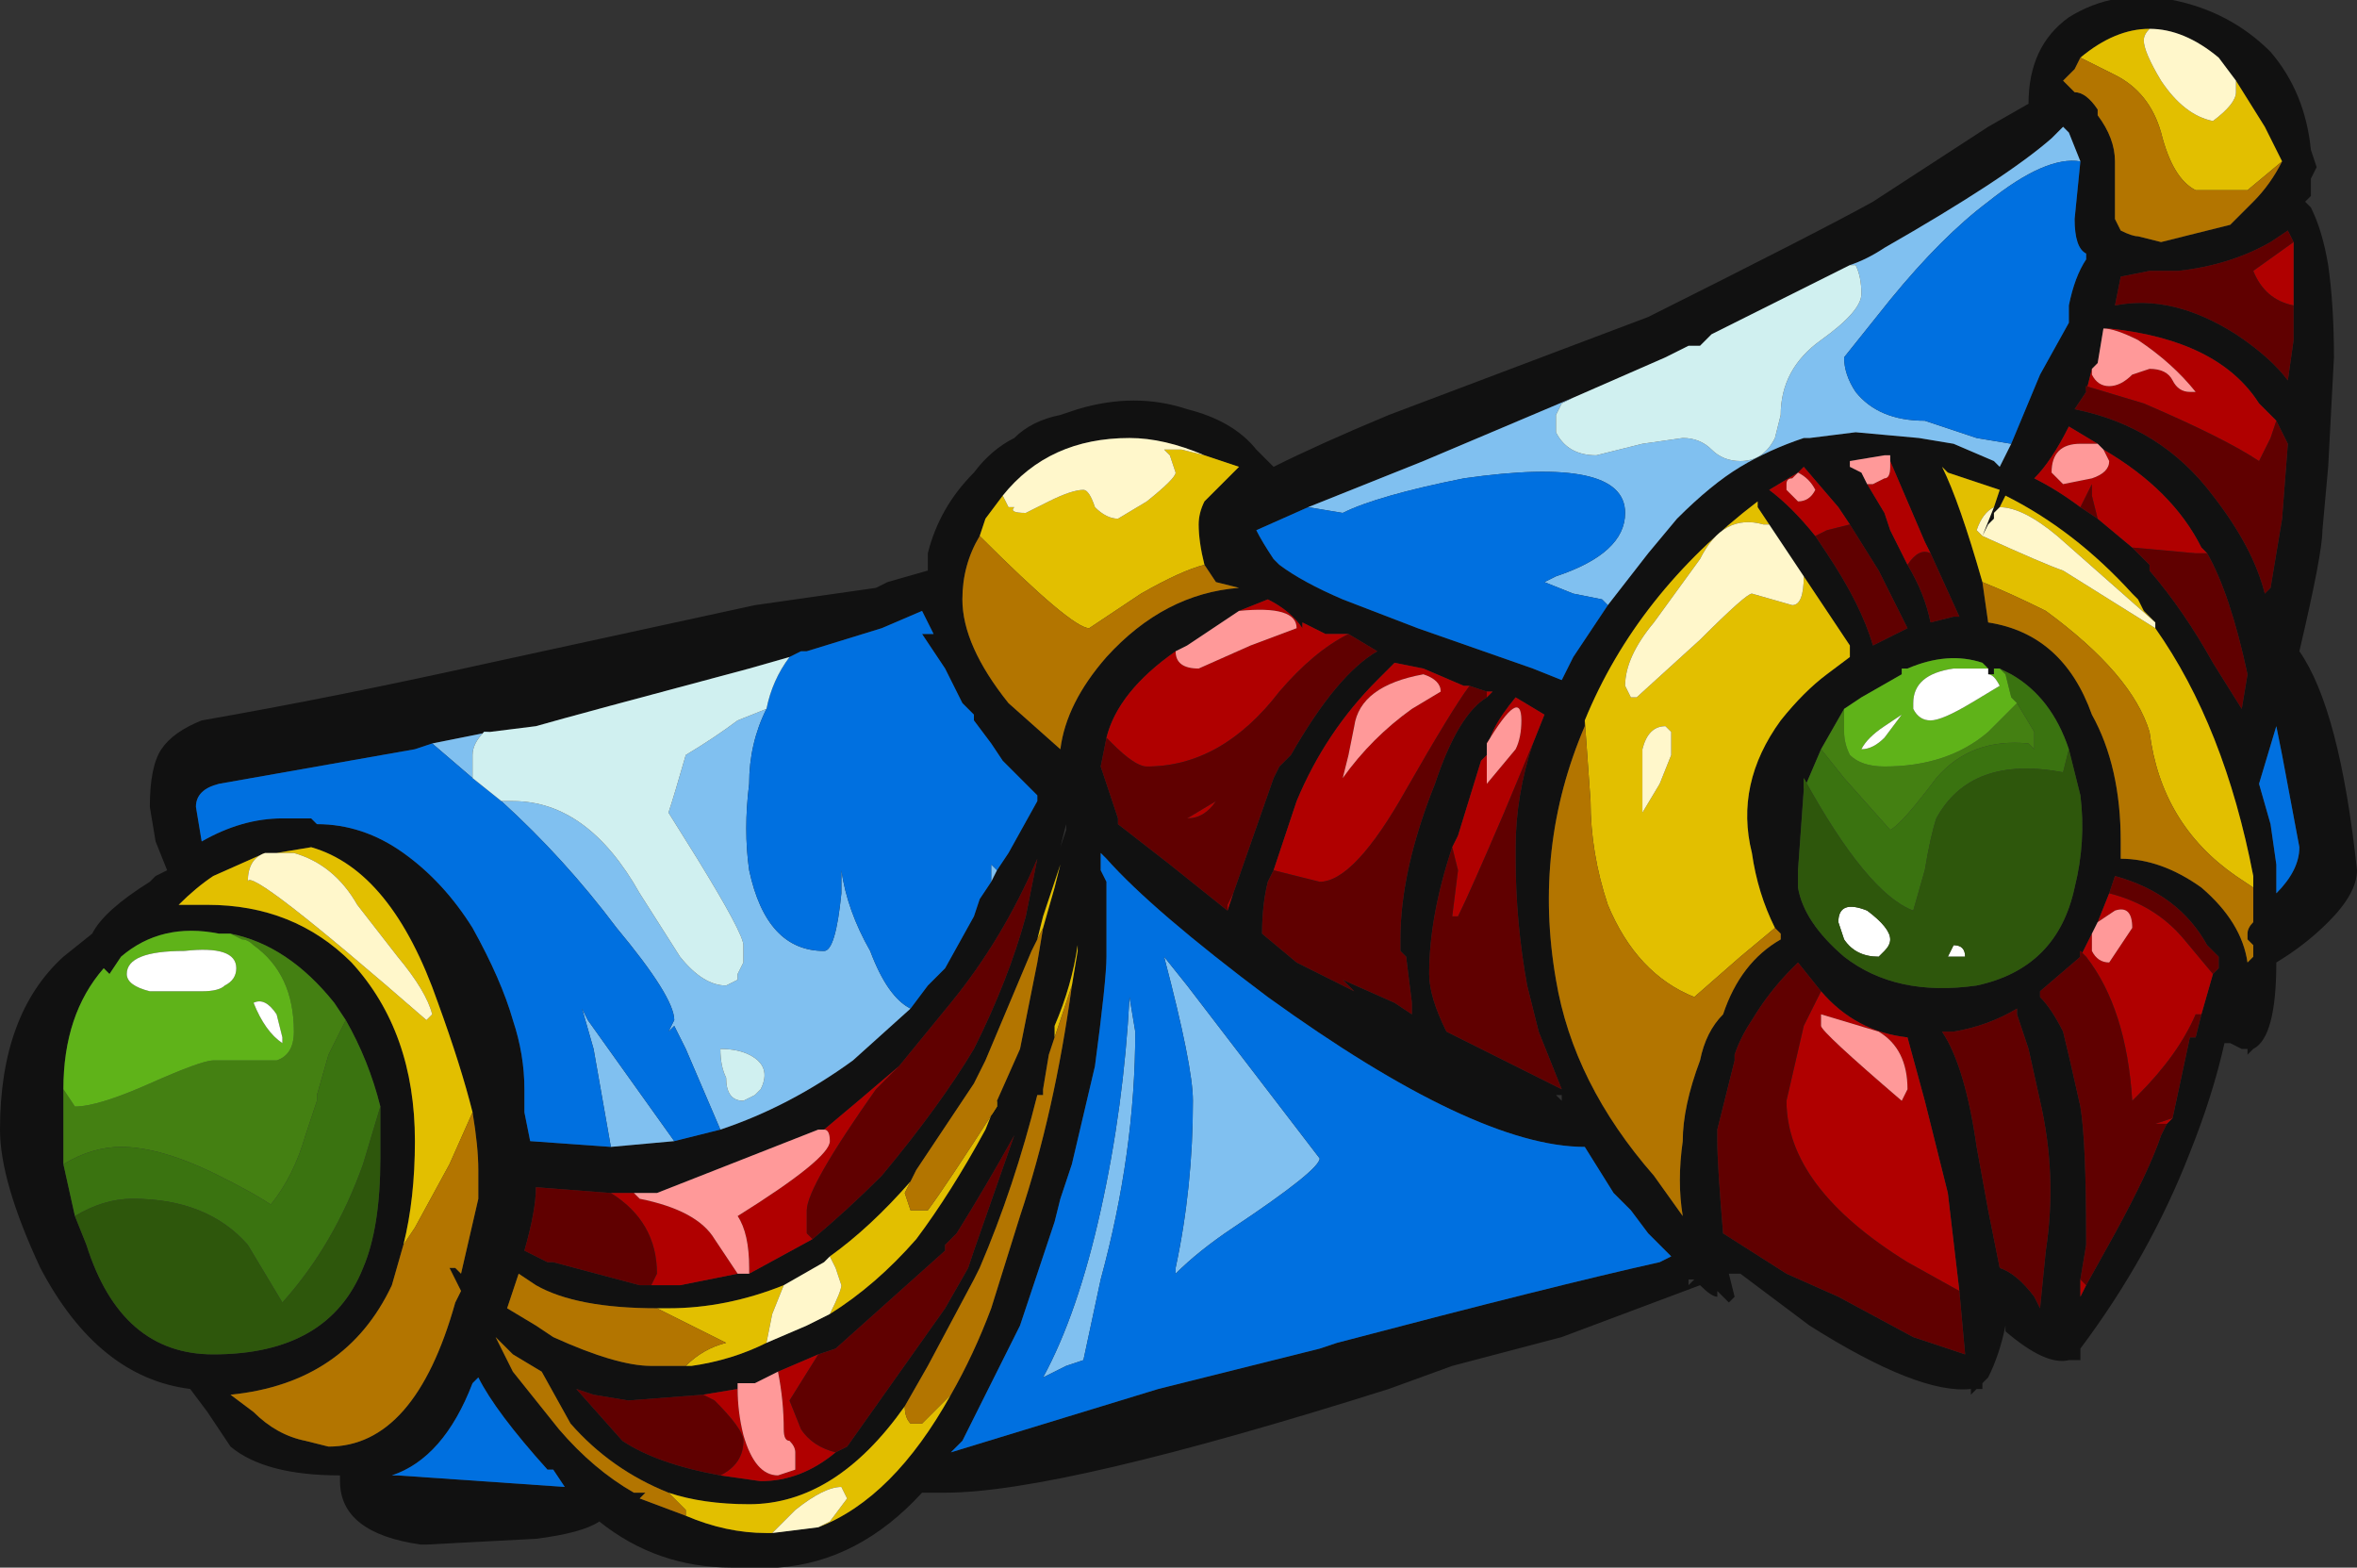 <?xml version="1.0" encoding="UTF-8" standalone="no"?>
<svg xmlns:ffdec="https://www.free-decompiler.com/flash" xmlns:xlink="http://www.w3.org/1999/xlink" ffdec:objectType="shape" height="13.6px" width="20.45px" xmlns="http://www.w3.org/2000/svg">
  <rect width="100%" height="100%" fill="#333333" stroke="none"/>
  <g transform="matrix(1.0, 0.0, 0.0, 1.0, 10.05, 7.6)">
    <path d="M8.6 -7.35 Q8.3 -7.35 8.0 -7.1 L7.95 -7.0 7.85 -6.9 7.95 -6.8 Q8.05 -6.8 8.15 -6.65 L8.15 -6.6 Q8.3 -6.4 8.3 -6.2 L8.3 -5.7 8.35 -5.6 Q8.45 -5.55 8.5 -5.55 L8.7 -5.5 9.3 -5.65 9.5 -5.85 Q9.65 -6.0 9.75 -6.2 L9.6 -6.5 9.35 -6.9 9.2 -7.1 Q8.9 -7.35 8.6 -7.35 M8.8 -7.6 Q9.3 -7.5 9.65 -7.15 9.95 -6.8 10.0 -6.3 L10.05 -6.15 10.0 -6.05 10.0 -5.9 9.95 -5.85 10.0 -5.8 Q10.1 -5.6 10.15 -5.3 10.2 -4.95 10.2 -4.5 L10.15 -3.55 10.1 -3.0 Q10.1 -2.8 9.9 -1.95 10.25 -1.45 10.4 -0.05 10.4 0.15 10.15 0.4 9.95 0.6 9.7 0.75 9.7 1.4 9.5 1.5 L9.45 1.55 9.45 1.5 9.4 1.5 9.3 1.45 9.25 1.45 Q9.15 1.9 8.95 2.4 8.6 3.3 8.0 4.1 L8.0 4.2 7.9 4.2 Q7.7 4.25 7.35 3.95 L7.35 3.9 Q7.3 4.15 7.2 4.35 L7.15 4.4 7.15 4.45 7.1 4.45 7.05 4.5 7.05 4.45 Q6.6 4.5 5.65 3.9 L5.05 3.45 4.95 3.45 5.0 3.65 4.95 3.7 4.85 3.6 4.85 3.65 Q4.8 3.65 4.7 3.55 L3.5 4.0 2.55 4.25 2.0 4.45 Q-0.85 5.35 -1.85 5.35 L-2.05 5.35 Q-2.6 5.95 -3.3 6.0 L-3.7 6.0 Q-4.35 6.0 -4.85 5.6 -5.0 5.7 -5.4 5.75 L-6.35 5.8 -6.4 5.8 Q-7.1 5.7 -7.1 5.25 L-7.1 5.2 Q-7.75 5.2 -8.05 4.95 L-8.25 4.65 -8.4 4.45 Q-9.2 4.35 -9.7 3.4 -10.05 2.65 -10.05 2.2 -10.05 1.2 -9.5 0.7 L-9.25 0.5 Q-9.15 0.3 -8.75 0.05 L-8.7 0.0 -8.6 -0.05 -8.7 -0.3 -8.75 -0.6 Q-8.75 -0.95 -8.65 -1.1 -8.55 -1.25 -8.3 -1.35 -7.15 -1.55 -5.8 -1.85 L-3.5 -2.35 -2.45 -2.5 -2.35 -2.55 -2.0 -2.65 -2.0 -2.8 Q-1.9 -3.2 -1.6 -3.5 -1.45 -3.7 -1.25 -3.8 -1.1 -3.95 -0.85 -4.0 L-0.7 -4.05 Q-0.2 -4.2 0.25 -4.05 0.65 -3.95 0.85 -3.7 L1.0 -3.55 Q1.4 -3.75 2.0 -4.0 L4.25 -4.85 Q5.75 -5.6 6.2 -5.85 L7.2 -6.5 7.55 -6.7 Q7.55 -7.2 7.9 -7.45 8.3 -7.7 8.8 -7.6 M6.0 -5.3 L4.8 -4.7 4.7 -4.6 4.6 -4.6 4.4 -4.5 3.6 -4.15 2.3 -3.6 1.3 -3.2 0.85 -3.0 Q0.9 -2.9 1.0 -2.75 L1.05 -2.7 Q1.25 -2.55 1.6 -2.4 L2.25 -2.15 3.25 -1.8 3.5 -1.7 3.6 -1.9 3.9 -2.35 4.25 -2.8 4.5 -3.1 Q4.8 -3.4 5.05 -3.55 5.3 -3.7 5.6 -3.8 L5.65 -3.8 6.05 -3.85 6.6 -3.8 6.9 -3.75 7.25 -3.6 7.3 -3.55 7.4 -3.75 7.65 -4.35 7.9 -4.8 7.9 -4.95 Q7.95 -5.2 8.05 -5.35 L8.05 -5.4 Q7.95 -5.45 7.95 -5.7 L8.0 -6.2 7.9 -6.45 7.85 -6.5 7.75 -6.4 Q7.35 -6.05 6.3 -5.45 6.15 -5.35 6.0 -5.3 M-1.35 -3.3 L-1.5 -3.1 -1.55 -2.95 Q-1.7 -2.7 -1.7 -2.4 -1.7 -2.0 -1.3 -1.5 L-0.85 -1.1 Q-0.8 -1.5 -0.45 -1.9 0.05 -2.45 0.7 -2.5 L0.5 -2.55 0.4 -2.7 Q0.35 -2.9 0.35 -3.05 0.35 -3.15 0.4 -3.25 L0.7 -3.55 0.4 -3.65 Q0.05 -3.8 -0.25 -3.8 -0.95 -3.8 -1.35 -3.3 M1.65 -2.1 L1.45 -2.1 1.25 -2.2 1.25 -2.15 Q1.15 -2.3 0.95 -2.4 L0.7 -2.3 0.25 -2.0 0.15 -1.95 Q-0.35 -1.6 -0.45 -1.2 L-0.5 -0.95 -0.35 -0.5 -0.35 -0.45 0.1 -0.1 0.6 0.3 0.65 0.15 1.0 -0.85 1.05 -0.95 1.15 -1.05 Q1.55 -1.75 1.9 -1.95 L1.65 -2.1 M2.7 -1.65 L2.65 -1.65 2.3 -1.8 2.05 -1.85 Q2.0 -1.8 1.9 -1.7 1.45 -1.25 1.2 -0.65 L1.0 -0.05 0.95 0.05 Q0.9 0.25 0.9 0.5 L1.2 0.75 1.7 1.0 1.6 0.9 2.05 1.1 2.2 1.2 2.2 1.1 2.15 0.7 2.1 0.65 2.1 0.55 Q2.1 -0.05 2.4 -0.8 2.6 -1.4 2.85 -1.55 L2.9 -1.6 2.85 -1.6 2.7 -1.65 M3.25 -1.15 L3.35 -1.4 3.1 -1.55 Q2.85 -1.25 2.85 -1.05 L2.8 -1.0 2.6 -0.35 2.55 -0.25 Q2.35 0.35 2.35 0.85 2.35 1.05 2.5 1.35 L3.5 1.85 3.3 1.35 3.2 0.95 Q3.1 0.4 3.1 -0.15 L3.1 -0.25 Q3.1 -0.7 3.25 -1.15 M6.0 -3.05 L5.9 -3.2 5.6 -3.55 5.55 -3.5 5.3 -3.35 Q5.5 -3.2 5.7 -2.95 L5.8 -2.8 Q6.1 -2.35 6.2 -2.0 L6.5 -2.15 6.25 -2.65 6.0 -3.05 M5.3 -3.05 L5.2 -3.2 5.2 -3.25 Q4.15 -2.45 3.7 -1.35 L3.7 -1.3 Q3.25 -0.25 3.45 0.9 3.6 1.8 4.3 2.6 L4.55 2.95 Q4.5 2.65 4.55 2.3 4.55 2.0 4.7 1.6 4.75 1.35 4.9 1.2 5.05 0.75 5.4 0.55 L5.4 0.5 5.35 0.45 Q5.2 0.15 5.15 -0.2 5.0 -0.8 5.4 -1.35 5.6 -1.6 5.8 -1.75 L6.0 -1.9 6.0 -2.0 5.6 -2.6 5.3 -3.05 M5.75 -1.1 L5.6 -0.75 5.55 -0.05 5.55 0.1 Q5.6 0.4 5.95 0.7 6.4 1.05 7.1 0.95 7.8 0.8 7.95 0.1 8.05 -0.3 8.0 -0.7 L7.9 -1.1 Q7.75 -1.55 7.4 -1.75 L7.3 -1.8 7.25 -1.8 7.25 -1.75 7.2 -1.75 7.2 -1.8 7.15 -1.85 Q6.85 -1.95 6.5 -1.8 L6.45 -1.8 6.45 -1.75 6.1 -1.55 5.95 -1.45 5.75 -1.1 M9.85 -5.5 L9.8 -5.6 9.65 -5.5 Q9.3 -5.3 8.85 -5.25 L8.6 -5.25 8.35 -5.2 8.3 -4.95 Q8.8 -5.05 9.35 -4.7 9.65 -4.5 9.8 -4.3 L9.85 -4.65 9.85 -4.95 9.85 -5.5 M8.1 -4.4 L8.05 -4.2 7.95 -4.05 Q8.7 -3.9 9.15 -3.3 9.5 -2.85 9.6 -2.45 L9.65 -2.5 9.75 -3.1 9.8 -3.75 9.7 -3.95 9.55 -4.1 Q9.2 -4.65 8.25 -4.75 L8.2 -4.75 8.15 -4.45 8.1 -4.4 M6.0 -3.6 L6.0 -3.55 6.1 -3.5 6.15 -3.4 6.3 -3.15 6.35 -3.0 6.5 -2.7 Q6.65 -2.45 6.7 -2.2 L6.9 -2.25 6.95 -2.25 6.7 -2.8 6.65 -2.9 6.35 -3.6 6.35 -3.65 6.3 -3.65 6.0 -3.6 M8.2 -3.7 L8.15 -3.75 7.9 -3.9 Q7.75 -3.6 7.6 -3.45 7.8 -3.35 8.0 -3.2 L8.15 -3.1 8.45 -2.85 8.6 -2.7 8.6 -2.65 Q8.9 -2.3 9.15 -1.85 L9.4 -1.45 9.45 -1.75 Q9.3 -2.45 9.1 -2.8 L9.05 -2.85 Q8.8 -3.35 8.2 -3.7 M7.25 -3.2 L7.3 -3.35 6.85 -3.5 6.8 -3.55 Q6.95 -3.25 7.15 -2.55 L7.2 -2.2 Q7.85 -2.1 8.1 -1.4 8.35 -0.95 8.35 -0.3 L8.35 -0.15 Q8.7 -0.15 9.05 0.1 9.4 0.4 9.45 0.75 L9.5 0.7 9.5 0.6 9.45 0.55 9.45 0.5 Q9.45 0.45 9.5 0.4 L9.5 0.1 9.5 0.0 Q9.25 -1.3 8.65 -2.15 L8.65 -2.2 8.55 -2.3 8.5 -2.4 8.45 -2.45 Q7.95 -3.0 7.35 -3.3 L7.3 -3.2 7.25 -3.15 7.25 -3.1 7.2 -3.05 7.15 -2.95 7.25 -3.2 M8.3 0.0 L8.25 0.15 8.15 0.4 8.1 0.5 8.0 0.7 7.65 1.0 7.65 1.05 Q7.75 1.15 7.85 1.35 7.9 1.55 8.0 2.0 8.05 2.3 8.05 3.15 L8.05 3.2 8.0 3.5 8.0 3.65 8.05 3.55 8.3 3.1 Q8.6 2.55 8.7 2.25 L8.75 2.15 8.8 2.1 8.95 1.4 9.0 1.4 9.05 1.2 9.15 0.85 9.2 0.8 9.2 0.7 9.1 0.6 Q8.85 0.15 8.3 0.0 M9.7 -1.3 L9.55 -0.8 9.65 -0.45 9.7 -0.1 9.7 0.15 Q9.9 -0.05 9.9 -0.25 L9.75 -1.05 9.7 -1.3 M7.65 1.05 L7.65 1.05 M7.45 1.2 L7.45 1.15 Q7.2 1.3 6.9 1.35 L6.8 1.35 Q7.0 1.65 7.1 2.35 L7.2 2.9 7.3 3.4 Q7.45 3.45 7.6 3.65 L7.65 3.75 7.7 3.25 Q7.8 2.6 7.65 1.95 L7.55 1.5 7.45 1.2 M6.95 3.6 L6.85 2.75 6.65 1.95 6.5 1.4 Q6.05 1.35 5.75 1.0 L5.55 0.75 5.5 0.8 Q5.3 1.0 5.15 1.25 5.05 1.4 5.0 1.55 L5.0 1.6 4.85 2.2 4.85 2.3 Q4.85 2.5 4.9 3.1 L5.45 3.45 5.9 3.65 6.55 4.0 7.0 4.15 6.95 3.6 M5.45 0.6 L5.45 0.6 M3.7 2.35 Q2.75 2.35 0.95 1.05 -0.05 0.3 -0.45 -0.15 L-0.5 -0.2 -0.5 -0.05 -0.45 0.05 -0.45 0.7 Q-0.45 0.9 -0.55 1.65 L-0.75 2.5 -0.85 2.8 -0.9 3.0 -1.2 3.9 -1.7 4.9 -1.8 5.0 0.0 4.45 1.4 4.1 1.55 4.05 Q3.45 3.55 4.35 3.35 L4.45 3.3 4.25 3.1 4.1 2.9 3.95 2.75 3.7 2.35 M3.45 1.9 L3.5 1.95 3.5 1.9 3.45 1.9 M4.65 3.5 L4.6 3.5 4.6 3.55 4.65 3.5 M-6.3 -1.15 L-6.45 -1.1 -8.15 -0.8 Q-8.35 -0.75 -8.35 -0.6 L-8.3 -0.3 Q-7.95 -0.5 -7.6 -0.5 L-7.35 -0.5 -7.3 -0.45 Q-6.9 -0.45 -6.55 -0.2 -6.2 0.05 -5.95 0.45 -5.7 0.9 -5.6 1.25 -5.5 1.55 -5.5 1.85 L-5.5 2.05 -5.45 2.3 -4.75 2.35 -4.2 2.3 -3.8 2.2 Q-3.2 2.0 -2.65 1.6 L-2.15 1.15 -2.0 0.95 -1.85 0.8 -1.6 0.35 -1.55 0.2 -1.45 0.05 -1.4 -0.05 -1.3 -0.2 -1.05 -0.65 -1.05 -0.7 -1.35 -1.0 -1.45 -1.15 -1.6 -1.35 -1.6 -1.4 -1.7 -1.5 -1.85 -1.8 -2.05 -2.1 -1.95 -2.1 -2.05 -2.3 -2.4 -2.15 -3.05 -1.95 -3.1 -1.95 -3.2 -1.9 -3.55 -1.8 Q-5.05 -1.4 -5.4 -1.3 L-5.8 -1.25 -6.3 -1.15 M-5.95 2.05 Q-6.05 1.65 -6.25 1.1 -6.65 -0.05 -7.35 -0.25 L-7.65 -0.2 -7.75 -0.2 -8.2 0.0 Q-8.35 0.1 -8.5 0.25 L-8.25 0.25 Q-7.5 0.25 -7.0 0.75 -6.45 1.35 -6.45 2.3 -6.45 2.8 -6.55 3.2 L-6.65 3.55 Q-7.05 4.4 -8.05 4.5 L-7.85 4.65 Q-7.65 4.85 -7.4 4.9 L-7.2 4.95 Q-6.45 4.95 -6.1 3.7 L-6.05 3.6 -6.15 3.4 -6.1 3.4 -6.05 3.45 -5.9 2.8 -5.9 2.55 Q-5.9 2.35 -5.95 2.05 M-3.0 3.15 Q-2.7 2.9 -2.4 2.6 -1.9 2.0 -1.6 1.5 -1.3 0.9 -1.15 0.35 L-1.05 -0.15 Q-1.35 0.55 -1.8 1.1 L-2.25 1.65 Q-2.6 1.95 -2.9 2.2 L-2.95 2.2 -4.35 2.75 -4.55 2.75 -4.75 2.75 -5.4 2.7 Q-5.4 2.9 -5.5 3.25 L-5.3 3.35 -5.25 3.35 -4.5 3.55 -4.15 3.55 -3.65 3.45 -3.55 3.45 -3.0 3.15 M-0.85 -0.25 L-0.8 -0.4 -0.8 -0.45 -0.85 -0.25 M-0.75 0.95 L-0.7 0.65 -0.7 0.6 Q-0.75 0.95 -0.9 1.3 L-0.9 1.4 -0.95 1.55 -1.0 1.85 -1.0 1.9 -1.05 1.9 Q-1.25 2.7 -1.55 3.4 L-1.6 3.5 -2.0 4.25 -2.2 4.6 Q-2.8 5.45 -3.55 5.45 -3.95 5.45 -4.25 5.35 -4.75 5.15 -5.1 4.75 L-5.35 4.3 -5.6 4.15 -5.75 4.0 -5.6 4.3 -5.2 4.8 Q-4.9 5.15 -4.55 5.35 L-4.45 5.35 -4.5 5.4 -4.1 5.55 Q-3.75 5.7 -3.4 5.7 L-3.35 5.7 -2.95 5.65 Q-2.3 5.4 -1.8 4.5 -1.6 4.15 -1.45 3.75 L-1.2 2.95 Q-0.9 2.05 -0.75 0.95 M-1.05 0.55 L-1.1 0.65 -1.5 1.6 -1.6 1.8 -2.1 2.55 -2.15 2.65 Q-2.5 3.05 -2.85 3.3 L-2.9 3.35 -3.25 3.55 Q-3.75 3.75 -4.25 3.75 L-4.35 3.75 Q-5.05 3.75 -5.4 3.55 L-5.55 3.45 -5.65 3.75 -5.4 3.9 -5.25 4.0 Q-4.7 4.25 -4.4 4.25 L-4.1 4.25 -4.05 4.25 Q-3.7 4.2 -3.4 4.05 L-3.05 3.9 -2.85 3.8 Q-2.45 3.55 -2.1 3.15 -1.8 2.75 -1.5 2.2 L-1.4 1.95 -1.2 1.5 -1.05 0.75 -1.0 0.45 -0.9 0.1 -0.85 -0.1 -1.0 0.35 -1.05 0.55 M-1.25 2.2 L-1.25 2.25 Q-1.5 2.7 -1.75 3.1 L-1.85 3.2 -1.85 3.25 -2.8 4.1 -2.95 4.15 -3.3 4.3 -3.5 4.4 -3.65 4.4 -3.65 4.45 -3.95 4.5 -4.6 4.55 -4.9 4.5 -5.05 4.45 -4.65 4.9 Q-4.35 5.1 -3.8 5.2 L-3.45 5.25 Q-3.1 5.25 -2.8 5.0 L-2.7 4.95 -1.85 3.75 -1.65 3.4 -1.6 3.25 -1.25 2.25 -1.25 2.2 M-5.3 5.15 Q-5.75 4.65 -5.9 4.35 L-5.95 4.4 Q-6.2 5.05 -6.65 5.2 L-6.6 5.2 -5.15 5.3 -5.25 5.15 -5.3 5.15 M-7.05 1.25 L-7.15 1.1 Q-7.55 0.6 -8.05 0.5 L-8.15 0.5 Q-8.65 0.4 -9.0 0.7 L-9.1 0.85 -9.15 0.8 Q-9.5 1.2 -9.5 1.85 L-9.5 2.5 -9.4 2.95 -9.3 3.2 Q-9.0 4.15 -8.2 4.15 -7.2 4.15 -6.9 3.4 -6.75 3.05 -6.75 2.45 -6.75 2.25 -6.75 2.0 -6.85 1.6 -7.05 1.25" fill="#111111" fill-rule="evenodd" stroke="none"/>
    <path d="M3.6 -4.15 L3.5 -4.1 3.45 -4.0 Q3.45 -3.9 3.45 -3.85 3.55 -3.65 3.8 -3.65 L4.2 -3.75 4.55 -3.8 Q4.7 -3.8 4.8 -3.7 4.9 -3.6 5.05 -3.6 5.25 -3.6 5.35 -3.8 L5.4 -4.0 Q5.4 -4.4 5.75 -4.65 6.1 -4.9 6.1 -5.05 6.1 -5.2 6.05 -5.3 L6.0 -5.3 Q6.15 -5.35 6.3 -5.45 7.35 -6.05 7.75 -6.4 L7.85 -6.5 7.9 -6.45 8.0 -6.2 Q7.7 -6.25 7.2 -5.85 6.8 -5.55 6.35 -5.0 L5.95 -4.5 Q5.95 -4.35 6.05 -4.2 6.25 -3.95 6.65 -3.95 L7.1 -3.8 7.4 -3.75 7.3 -3.55 7.25 -3.6 6.9 -3.75 6.6 -3.8 6.05 -3.85 5.65 -3.8 5.6 -3.8 Q5.3 -3.7 5.05 -3.55 4.8 -3.4 4.5 -3.1 L4.25 -2.8 3.9 -2.35 3.85 -2.4 3.6 -2.45 3.35 -2.55 3.45 -2.6 Q4.05 -2.8 4.05 -3.15 4.05 -3.65 2.65 -3.45 1.9 -3.3 1.6 -3.15 L1.3 -3.2 2.3 -3.6 3.6 -4.15 M0.05 0.7 L0.25 0.95 1.4 2.45 Q1.4 2.55 0.65 3.05 0.35 3.25 0.15 3.45 L0.15 3.4 Q0.3 2.7 0.3 1.95 0.3 1.65 0.05 0.7 M-4.75 2.35 L-4.9 1.5 -5.0 1.15 -4.95 1.25 -4.2 2.3 -4.75 2.35 M-3.8 2.2 L-4.1 1.5 -4.2 1.3 -4.25 1.35 -4.2 1.25 Q-4.2 1.05 -4.7 0.45 -5.15 -0.15 -5.7 -0.65 L-5.6 -0.65 Q-4.95 -0.65 -4.5 0.15 L-4.15 0.7 Q-3.95 0.95 -3.75 0.95 L-3.65 0.9 -3.65 0.85 -3.6 0.75 -3.6 0.6 Q-3.6 0.5 -4.0 -0.15 L-4.25 -0.55 Q-4.2 -0.7 -4.1 -1.05 -3.85 -1.2 -3.65 -1.35 L-3.4 -1.45 Q-3.55 -1.15 -3.55 -0.8 -3.6 -0.4 -3.55 -0.05 -3.4 0.65 -2.9 0.65 -2.8 0.65 -2.75 0.15 L-2.75 -0.05 Q-2.7 0.3 -2.5 0.65 -2.35 1.05 -2.15 1.15 L-2.65 1.6 Q-3.2 2.0 -3.8 2.2 M-5.95 -0.85 L-6.3 -1.15 -5.8 -1.25 -5.85 -1.25 Q-5.95 -1.15 -5.95 -1.05 L-5.95 -0.85 M-1.4 -0.05 L-1.45 0.05 -1.45 -0.1 -1.4 -0.05 M-0.25 1.05 L-0.2 1.35 Q-0.2 2.4 -0.5 3.5 L-0.65 4.2 -0.8 4.25 -1.0 4.35 Q-0.7 3.8 -0.5 2.9 -0.3 2.0 -0.25 1.05 M-3.55 1.55 Q-3.65 1.5 -3.8 1.5 -3.8 1.65 -3.75 1.75 -3.75 1.95 -3.6 1.95 L-3.5 1.9 -3.45 1.85 Q-3.35 1.65 -3.55 1.55" fill="#80c0f0" fill-rule="evenodd" stroke="none"/>
    <path d="M0.7 -2.3 L0.95 -2.4 Q1.15 -2.3 1.25 -2.15 L1.25 -2.2 1.45 -2.1 1.65 -2.1 Q1.35 -1.95 1.05 -1.6 0.55 -0.95 -0.1 -0.95 -0.2 -0.95 -0.4 -1.15 L-0.45 -1.2 Q-0.35 -1.6 0.15 -1.95 0.15 -1.8 0.35 -1.8 L0.8 -2.0 1.2 -2.15 Q1.2 -2.35 0.7 -2.3 M0.65 0.15 L0.6 0.3 0.6 0.25 0.65 0.15 M1.0 -0.05 L1.2 -0.65 Q1.45 -1.25 1.9 -1.7 2.0 -1.8 2.05 -1.85 L2.3 -1.8 2.65 -1.65 2.7 -1.65 Q2.55 -1.45 2.15 -0.75 1.7 0.05 1.4 0.05 L1.0 -0.05 M2.85 -1.6 L2.9 -1.6 2.85 -1.55 2.85 -1.6 M2.2 1.1 L2.2 1.2 2.05 1.1 2.2 1.2 2.2 1.1 M0.5 -0.65 Q0.4 -0.5 0.25 -0.5 L0.5 -0.65 M2.2 -1.45 L2.45 -1.6 Q2.45 -1.7 2.3 -1.75 1.75 -1.65 1.7 -1.3 L1.65 -1.05 1.6 -0.85 Q1.85 -1.2 2.2 -1.45 M2.85 -1.05 L2.85 -0.8 3.1 -1.1 Q3.15 -1.2 3.15 -1.35 3.15 -1.65 2.85 -1.15 L2.85 -1.05 Q2.85 -1.25 3.1 -1.55 L3.35 -1.4 3.25 -1.15 3.0 -0.55 Q2.7 0.15 2.6 0.35 L2.55 0.35 2.6 -0.05 2.55 -0.25 2.6 -0.35 2.8 -1.0 2.85 -1.05 M5.7 -3.35 Q5.65 -3.45 5.55 -3.5 L5.5 -3.45 Q5.45 -3.45 5.45 -3.4 L5.45 -3.35 5.55 -3.25 Q5.65 -3.25 5.7 -3.35 M5.7 -2.95 Q5.5 -3.2 5.3 -3.35 L5.55 -3.5 5.6 -3.55 5.9 -3.2 6.0 -3.05 5.8 -3.0 5.7 -2.95 M9.85 -4.95 Q9.6 -5.0 9.5 -5.25 L9.85 -5.5 9.85 -4.95 M8.1 -4.4 L8.1 -4.35 Q8.15 -4.25 8.25 -4.25 8.35 -4.25 8.45 -4.35 L8.6 -4.4 Q8.75 -4.4 8.8 -4.3 8.85 -4.2 8.95 -4.2 L9.0 -4.2 Q8.8 -4.45 8.5 -4.65 8.3 -4.75 8.2 -4.75 L8.25 -4.75 Q9.2 -4.65 9.55 -4.1 L9.7 -3.95 9.65 -3.8 9.55 -3.6 Q9.25 -3.8 8.55 -4.1 L8.05 -4.25 8.05 -4.2 8.1 -4.4 M6.0 -3.55 L6.0 -3.6 6.0 -3.55 M6.35 -3.6 L6.65 -2.9 6.7 -2.8 Q6.6 -2.85 6.5 -2.7 L6.35 -3.0 6.3 -3.15 6.15 -3.4 6.2 -3.4 6.3 -3.45 Q6.35 -3.45 6.35 -3.55 L6.35 -3.6 M8.2 -3.7 Q8.8 -3.35 9.05 -2.85 L9.1 -2.8 9.0 -2.8 8.45 -2.85 8.15 -3.1 8.1 -3.3 8.1 -3.4 8.0 -3.2 Q7.8 -3.35 7.6 -3.45 7.75 -3.6 7.9 -3.9 L8.15 -3.75 8.0 -3.75 Q7.75 -3.75 7.75 -3.5 L7.85 -3.4 8.1 -3.45 Q8.25 -3.5 8.25 -3.6 L8.2 -3.7 M8.25 0.15 Q8.65 0.25 8.9 0.55 L9.15 0.85 9.05 1.2 9.0 1.2 Q8.85 1.55 8.5 1.9 L8.45 1.95 Q8.4 1.15 8.05 0.7 L8.0 0.65 8.0 0.7 8.1 0.5 8.1 0.65 Q8.15 0.75 8.25 0.75 L8.45 0.45 Q8.45 0.25 8.3 0.3 L8.15 0.4 8.25 0.15 M8.8 2.1 L8.75 2.15 8.65 2.15 8.8 2.1 M8.05 3.55 L8.0 3.65 8.0 3.5 8.05 3.55 M7.65 1.05 L7.65 1.05 M6.45 1.95 L6.5 1.85 Q6.5 1.5 6.25 1.35 L5.75 1.2 5.75 1.3 Q5.75 1.35 6.45 1.95 M5.75 1.0 Q6.05 1.35 6.5 1.4 L6.65 1.95 6.85 2.75 6.95 3.6 6.5 3.35 Q5.45 2.7 5.45 1.95 L5.6 1.3 5.75 1.0 M-2.25 1.65 L-2.45 1.85 Q-3.05 2.7 -3.05 2.9 L-3.05 3.1 -3.0 3.15 -3.55 3.45 -3.55 3.4 Q-3.55 3.1 -3.65 2.95 -2.85 2.45 -2.85 2.3 -2.85 2.2 -2.9 2.2 -2.6 1.95 -2.25 1.65 M-3.65 3.45 L-4.15 3.55 -4.5 3.55 -4.4 3.55 -4.35 3.45 Q-4.35 3.0 -4.75 2.75 L-4.55 2.75 -4.5 2.8 Q-4.0 2.9 -3.85 3.15 L-3.65 3.45 M-2.95 4.15 L-3.2 4.55 -3.1 4.8 Q-3.0 4.95 -2.8 5.0 -3.1 5.25 -3.45 5.25 L-3.8 5.2 Q-3.6 5.1 -3.6 4.9 -3.6 4.8 -3.85 4.55 L-3.95 4.5 -3.65 4.45 Q-3.65 4.65 -3.6 4.85 -3.5 5.2 -3.3 5.2 L-3.15 5.15 -3.15 5.1 Q-3.15 5.2 -3.15 5.0 -3.15 4.95 -3.2 4.9 -3.25 4.9 -3.25 4.8 -3.25 4.55 -3.3 4.3 L-2.95 4.15" fill="#b00000" fill-rule="evenodd" stroke="none"/>
    <path d="M8.0 -7.1 Q8.3 -7.35 8.6 -7.35 8.55 -7.3 8.55 -7.25 8.55 -7.15 8.7 -6.9 8.9 -6.6 9.15 -6.55 9.35 -6.7 9.35 -6.8 L9.35 -6.9 9.6 -6.5 9.75 -6.2 9.45 -5.95 9.0 -5.95 Q8.8 -6.05 8.7 -6.45 8.6 -6.8 8.3 -6.95 L8.0 -7.1 M-1.35 -3.3 L-1.3 -3.2 -1.25 -3.2 Q-1.3 -3.15 -1.15 -3.15 L-0.95 -3.25 Q-0.75 -3.35 -0.65 -3.35 -0.6 -3.35 -0.55 -3.2 -0.45 -3.1 -0.35 -3.1 L-0.1 -3.25 Q0.15 -3.45 0.15 -3.5 L0.1 -3.65 0.05 -3.7 0.2 -3.7 0.4 -3.65 0.7 -3.55 0.4 -3.25 Q0.35 -3.15 0.35 -3.05 0.35 -2.9 0.4 -2.7 0.2 -2.65 -0.15 -2.45 L-0.6 -2.15 Q-0.75 -2.15 -1.55 -2.95 L-1.5 -3.1 -1.35 -3.3 M3.7 -1.35 Q4.15 -2.45 5.2 -3.25 L5.2 -3.2 5.3 -3.05 5.25 -3.05 Q4.9 -3.15 4.7 -2.75 L4.3 -2.2 Q4.05 -1.9 4.05 -1.65 L4.1 -1.55 4.15 -1.55 4.7 -2.05 Q5.1 -2.45 5.15 -2.45 L5.5 -2.35 Q5.6 -2.35 5.6 -2.6 L6.0 -2.0 6.0 -1.9 5.8 -1.75 Q5.6 -1.6 5.4 -1.35 5.0 -0.8 5.15 -0.2 5.2 0.15 5.35 0.45 L5.05 0.7 4.65 1.05 Q4.15 0.85 3.9 0.25 3.75 -0.2 3.75 -0.65 L3.7 -1.35 M4.2 -0.8 L4.2 -0.55 4.35 -0.8 4.45 -1.05 4.45 -1.25 4.4 -1.3 Q4.25 -1.3 4.2 -1.1 L4.2 -0.8 M7.15 -2.55 Q6.95 -3.25 6.8 -3.55 L6.85 -3.5 7.3 -3.35 7.25 -3.2 Q7.15 -3.15 7.1 -3.0 L7.15 -2.95 Q7.7 -2.7 7.85 -2.65 L8.65 -2.15 Q9.25 -1.3 9.5 0.0 L9.5 0.1 9.35 0.0 Q8.7 -0.45 8.6 -1.25 8.45 -1.75 7.7 -2.3 7.4 -2.45 7.15 -2.55 M7.2 -3.05 L7.15 -2.95 7.2 -3.05 M8.65 -2.2 L7.8 -2.95 Q7.5 -3.2 7.3 -3.2 L7.35 -3.3 Q7.95 -3.0 8.45 -2.45 L8.5 -2.4 8.55 -2.3 8.65 -2.2 M-7.65 -0.2 L-7.35 -0.25 Q-6.65 -0.05 -6.25 1.1 -6.05 1.65 -5.95 2.05 L-6.15 2.5 -6.45 3.05 -6.55 3.2 Q-6.45 2.8 -6.45 2.3 -6.45 1.35 -7.0 0.75 -7.5 0.25 -8.25 0.25 L-8.5 0.25 Q-8.35 0.1 -8.2 0.0 L-7.75 -0.2 Q-7.9 -0.15 -7.9 0.05 -7.9 -0.1 -6.35 1.25 L-6.3 1.2 Q-6.35 1.0 -6.6 0.7 L-6.95 0.25 Q-7.15 -0.1 -7.5 -0.2 L-7.65 -0.2 M-0.9 1.4 L-0.9 1.3 Q-0.75 0.95 -0.7 0.6 L-0.7 0.65 -0.75 0.95 -0.9 1.4 M-1.8 4.5 Q-2.3 5.4 -2.95 5.65 L-2.85 5.6 -2.7 5.4 -2.75 5.3 Q-2.9 5.3 -3.15 5.5 L-3.35 5.7 -3.4 5.7 Q-3.75 5.7 -4.1 5.55 L-4.1 5.5 -4.25 5.35 Q-3.95 5.45 -3.55 5.45 -2.8 5.45 -2.2 4.6 -2.2 4.7 -2.15 4.75 L-2.05 4.75 -1.8 4.5 M-2.15 2.65 L-2.2 2.75 -2.15 2.9 -2.0 2.9 Q-1.85 2.7 -1.4 2.0 L-1.4 1.95 -1.5 2.2 Q-1.8 2.75 -2.1 3.15 -2.45 3.55 -2.85 3.8 -2.75 3.6 -2.75 3.55 L-2.8 3.4 -2.85 3.3 Q-2.5 3.05 -2.15 2.65 M-1.0 0.45 L-1.05 0.55 -1.0 0.35 -0.85 -0.1 -0.9 0.1 -1.0 0.45 M-3.25 3.55 L-3.35 3.8 -3.4 4.05 Q-3.7 4.2 -4.05 4.25 L-4.1 4.25 Q-3.95 4.1 -3.75 4.05 L-4.35 3.75 -4.25 3.75 Q-3.75 3.75 -3.25 3.55" fill="#e2bf00" fill-rule="evenodd" stroke="none"/>
    <path d="M7.45 -1.5 L7.6 -1.25 7.6 -1.1 7.55 -1.15 Q7.05 -1.2 6.75 -0.85 6.45 -0.45 6.35 -0.4 L5.95 -0.85 5.75 -1.1 5.95 -1.45 5.95 -1.25 Q5.95 -1.15 6.0 -1.05 6.1 -0.95 6.3 -0.95 6.85 -0.95 7.2 -1.25 7.35 -1.4 7.45 -1.5 M-7.05 1.25 L-7.2 1.55 -7.3 1.9 -7.3 1.95 -7.4 2.25 Q-7.5 2.6 -7.7 2.85 -7.85 2.75 -8.15 2.6 -8.65 2.35 -9.0 2.35 -9.25 2.35 -9.5 2.5 L-9.5 1.85 -9.4 2.0 Q-9.2 2.0 -8.75 1.8 -8.3 1.6 -8.2 1.6 L-7.65 1.6 Q-7.5 1.55 -7.5 1.35 -7.5 0.85 -7.85 0.6 -7.9 0.55 -7.95 0.55 L-8.05 0.5 Q-7.55 0.6 -7.15 1.1 L-7.05 1.25" fill="#448012" fill-rule="evenodd" stroke="none"/>
    <path d="M-1.25 2.25 L-1.25 2.2 -1.25 2.25" fill="#363636" fill-rule="evenodd" stroke="none"/>
    <path d="M1.3 -3.2 L1.6 -3.15 Q1.9 -3.3 2.65 -3.45 4.05 -3.65 4.05 -3.15 4.05 -2.8 3.45 -2.6 L3.35 -2.55 3.6 -2.45 3.85 -2.4 3.9 -2.35 3.6 -1.9 3.5 -1.7 3.25 -1.8 2.25 -2.15 1.6 -2.4 Q1.25 -2.55 1.05 -2.7 L1.0 -2.75 Q0.9 -2.9 0.85 -3.0 L1.3 -3.2 M7.4 -3.75 L7.1 -3.8 6.65 -3.95 Q6.25 -3.95 6.05 -4.2 5.95 -4.35 5.95 -4.5 L6.35 -5.0 Q6.8 -5.55 7.2 -5.85 7.7 -6.25 8.0 -6.2 L7.95 -5.7 Q7.95 -5.45 8.05 -5.4 L8.05 -5.35 Q7.95 -5.2 7.9 -4.95 L7.9 -4.8 7.65 -4.35 7.4 -3.75 M9.7 -1.3 L9.75 -1.05 9.9 -0.25 Q9.9 -0.05 9.7 0.15 L9.7 -0.1 9.65 -0.45 9.55 -0.8 9.7 -1.3 M3.7 2.35 L3.95 2.75 4.1 2.9 4.25 3.1 4.45 3.3 4.35 3.35 Q3.45 3.55 1.55 4.05 L1.4 4.1 0.0 4.45 -1.8 5.0 -1.7 4.9 -1.2 3.9 -0.9 3.0 -0.85 2.8 -0.75 2.5 -0.55 1.65 Q-0.45 0.9 -0.45 0.7 L-0.45 0.05 -0.5 -0.05 -0.5 -0.2 -0.45 -0.15 Q-0.05 0.3 0.95 1.05 2.75 2.35 3.7 2.35 M0.05 0.7 Q0.3 1.65 0.3 1.95 0.3 2.7 0.15 3.4 L0.15 3.45 Q0.35 3.25 0.65 3.05 1.4 2.55 1.4 2.45 L0.25 0.95 0.05 0.7 M-4.75 2.35 L-5.45 2.3 -5.5 2.05 -5.5 1.85 Q-5.5 1.55 -5.6 1.25 -5.7 0.9 -5.95 0.45 -6.2 0.05 -6.55 -0.2 -6.9 -0.45 -7.3 -0.45 L-7.35 -0.5 -7.6 -0.5 Q-7.95 -0.5 -8.3 -0.3 L-8.35 -0.6 Q-8.35 -0.75 -8.15 -0.8 L-6.45 -1.1 -6.3 -1.15 -5.95 -0.85 -5.7 -0.65 Q-5.15 -0.15 -4.7 0.45 -4.2 1.05 -4.2 1.25 L-4.25 1.35 -4.2 1.3 -4.1 1.5 -3.8 2.2 -4.2 2.3 -4.95 1.25 -5.0 1.15 -4.9 1.5 -4.75 2.35 M-3.2 -1.9 L-3.1 -1.95 -3.05 -1.95 -2.4 -2.15 -2.05 -2.3 -1.95 -2.1 -2.05 -2.1 -1.85 -1.8 -1.7 -1.5 -1.6 -1.4 -1.6 -1.35 -1.45 -1.15 -1.35 -1.0 -1.05 -0.7 -1.05 -0.65 -1.3 -0.2 -1.4 -0.05 -1.45 -0.1 -1.45 0.05 -1.55 0.2 -1.6 0.35 -1.85 0.8 -2.0 0.95 -2.15 1.15 Q-2.35 1.05 -2.5 0.65 -2.7 0.3 -2.75 -0.05 L-2.75 0.15 Q-2.8 0.65 -2.9 0.65 -3.4 0.65 -3.55 -0.05 -3.6 -0.4 -3.55 -0.8 -3.55 -1.15 -3.4 -1.45 -3.35 -1.7 -3.2 -1.9 M-0.25 1.05 Q-0.3 2.0 -0.5 2.9 -0.7 3.8 -1.0 4.35 L-0.8 4.25 -0.65 4.2 -0.5 3.5 Q-0.2 2.4 -0.2 1.35 L-0.25 1.05 M-5.3 5.15 L-5.25 5.15 -5.15 5.3 -6.6 5.2 -6.65 5.2 Q-6.2 5.05 -5.95 4.4 L-5.9 4.35 Q-5.75 4.65 -5.3 5.15" fill="#0070e0" fill-rule="evenodd" stroke="none"/>
    <path d="M8.0 -7.1 L8.3 -6.95 Q8.6 -6.8 8.7 -6.45 8.8 -6.05 9.0 -5.95 L9.45 -5.95 9.75 -6.2 Q9.65 -6.0 9.5 -5.85 L9.3 -5.65 8.7 -5.5 8.5 -5.55 Q8.45 -5.55 8.35 -5.6 L8.3 -5.7 8.3 -6.2 Q8.3 -6.4 8.15 -6.6 L8.15 -6.65 Q8.05 -6.8 7.95 -6.8 L7.85 -6.9 7.95 -7.0 8.0 -7.1 M-1.55 -2.95 Q-0.75 -2.15 -0.6 -2.15 L-0.15 -2.45 Q0.2 -2.65 0.4 -2.7 L0.5 -2.55 0.7 -2.5 Q0.05 -2.45 -0.45 -1.9 -0.8 -1.5 -0.85 -1.1 L-1.3 -1.5 Q-1.7 -2.0 -1.7 -2.4 -1.7 -2.7 -1.55 -2.95 M3.7 -1.35 L3.75 -0.65 Q3.75 -0.2 3.9 0.25 4.15 0.85 4.65 1.05 L5.05 0.7 5.35 0.45 5.4 0.5 5.4 0.55 Q5.05 0.75 4.9 1.2 4.75 1.35 4.7 1.6 4.55 2.0 4.55 2.3 4.5 2.65 4.55 2.95 L4.3 2.6 Q3.6 1.8 3.45 0.9 3.25 -0.25 3.7 -1.3 L3.7 -1.35 M7.15 -2.55 Q7.4 -2.45 7.7 -2.3 8.45 -1.75 8.6 -1.25 8.7 -0.45 9.35 0.0 L9.5 0.1 9.5 0.4 Q9.45 0.45 9.45 0.5 L9.45 0.55 9.5 0.6 9.5 0.7 9.45 0.75 Q9.4 0.4 9.05 0.1 8.7 -0.15 8.35 -0.15 L8.35 -0.3 Q8.35 -0.95 8.1 -1.4 7.85 -2.1 7.2 -2.2 L7.15 -2.55 M-6.55 3.2 L-6.45 3.05 -6.15 2.5 -5.95 2.05 Q-5.9 2.35 -5.9 2.55 L-5.9 2.8 -6.05 3.45 -6.1 3.4 -6.15 3.4 -6.05 3.6 -6.1 3.7 Q-6.45 4.95 -7.2 4.95 L-7.4 4.9 Q-7.65 4.85 -7.85 4.65 L-8.05 4.5 Q-7.05 4.4 -6.65 3.55 L-6.55 3.2 M-0.9 1.4 L-0.75 0.95 Q-0.9 2.05 -1.2 2.95 L-1.45 3.75 Q-1.6 4.15 -1.8 4.5 L-2.05 4.75 -2.15 4.75 Q-2.2 4.7 -2.2 4.6 L-2.0 4.25 -1.6 3.5 -1.55 3.4 Q-1.25 2.7 -1.05 1.9 L-1.0 1.9 -1.0 1.85 -0.95 1.55 -0.9 1.4 M-4.1 5.55 L-4.5 5.4 -4.45 5.35 -4.55 5.35 Q-4.9 5.15 -5.2 4.8 L-5.6 4.3 -5.75 4.0 -5.6 4.15 -5.35 4.3 -5.1 4.75 Q-4.75 5.15 -4.25 5.35 L-4.1 5.5 -4.1 5.55 M-2.15 2.65 L-2.1 2.55 -1.6 1.8 -1.5 1.6 -1.1 0.65 -1.05 0.55 -1.0 0.45 -1.05 0.75 -1.2 1.5 -1.4 1.95 -1.4 2.0 Q-1.85 2.7 -2.0 2.9 L-2.15 2.9 -2.2 2.75 -2.15 2.65 M-4.35 3.75 L-3.75 4.05 Q-3.95 4.1 -4.1 4.25 L-4.4 4.25 Q-4.7 4.25 -5.25 4.0 L-5.4 3.9 -5.65 3.75 -5.55 3.45 -5.4 3.55 Q-5.05 3.75 -4.35 3.75" fill="#b37500" fill-rule="evenodd" stroke="none"/>
    <path d="M9.35 -6.9 L9.35 -6.8 Q9.35 -6.7 9.15 -6.55 8.9 -6.6 8.7 -6.9 8.55 -7.15 8.55 -7.25 8.55 -7.3 8.6 -7.35 8.9 -7.35 9.2 -7.1 L9.35 -6.9 M0.4 -3.65 L0.2 -3.7 0.05 -3.7 0.1 -3.65 0.15 -3.5 Q0.15 -3.45 -0.1 -3.25 L-0.35 -3.1 Q-0.45 -3.1 -0.55 -3.2 -0.6 -3.35 -0.65 -3.35 -0.75 -3.35 -0.95 -3.25 L-1.15 -3.15 Q-1.3 -3.15 -1.25 -3.2 L-1.3 -3.2 -1.35 -3.3 Q-0.95 -3.8 -0.25 -3.8 0.05 -3.8 0.4 -3.65 M5.6 -2.6 Q5.6 -2.35 5.5 -2.35 L5.15 -2.45 Q5.1 -2.45 4.7 -2.05 L4.15 -1.55 4.1 -1.55 4.05 -1.65 Q4.05 -1.9 4.3 -2.2 L4.7 -2.75 Q4.9 -3.15 5.25 -3.05 L5.3 -3.05 5.6 -2.6 M4.2 -0.8 L4.2 -1.1 Q4.25 -1.3 4.4 -1.3 L4.45 -1.25 4.45 -1.05 4.35 -0.8 4.2 -0.55 4.2 -0.8 M8.65 -2.15 L7.85 -2.65 Q7.7 -2.7 7.15 -2.95 L7.2 -3.05 7.25 -3.1 7.25 -3.15 7.3 -3.2 Q7.5 -3.2 7.8 -2.95 L8.65 -2.2 8.65 -2.15 M7.15 -2.95 L7.1 -3.0 Q7.15 -3.15 7.25 -3.2 L7.15 -2.95 M-7.65 -0.2 L-7.5 -0.2 Q-7.15 -0.1 -6.95 0.25 L-6.6 0.7 Q-6.35 1.0 -6.3 1.2 L-6.35 1.25 Q-7.9 -0.1 -7.9 0.05 -7.9 -0.15 -7.75 -0.2 L-7.65 -0.2 M-2.95 5.65 L-3.35 5.7 -3.15 5.5 Q-2.9 5.3 -2.75 5.3 L-2.7 5.4 -2.85 5.6 -2.95 5.65 M-2.85 3.3 L-2.8 3.4 -2.75 3.55 Q-2.75 3.6 -2.85 3.8 L-3.05 3.9 -3.4 4.05 -3.35 3.8 -3.25 3.55 -2.9 3.35 -2.85 3.3" fill="#fff7cb" fill-rule="evenodd" stroke="none"/>
    <path d="M1.65 -2.1 L1.9 -1.95 Q1.55 -1.75 1.15 -1.05 L1.05 -0.95 1.0 -0.85 0.65 0.15 0.6 0.25 0.6 0.3 0.1 -0.1 -0.35 -0.45 -0.35 -0.5 -0.5 -0.95 -0.45 -1.2 -0.4 -1.15 Q-0.2 -0.95 -0.1 -0.95 0.55 -0.95 1.05 -1.6 1.35 -1.95 1.65 -2.1 M1.0 -0.05 L1.4 0.05 Q1.7 0.05 2.15 -0.75 2.55 -1.45 2.7 -1.65 L2.85 -1.6 2.85 -1.55 Q2.6 -1.4 2.4 -0.8 2.1 -0.05 2.1 0.55 L2.1 0.65 2.15 0.7 2.2 1.1 2.2 1.2 2.05 1.1 1.6 0.9 1.7 1.0 1.2 0.75 0.9 0.5 Q0.9 0.25 0.95 0.05 L1.0 -0.05 M0.5 -0.65 L0.25 -0.5 Q0.4 -0.5 0.5 -0.65 M3.25 -1.15 Q3.1 -0.7 3.1 -0.25 L3.1 -0.15 Q3.1 0.4 3.2 0.95 L3.3 1.35 3.5 1.85 2.5 1.35 Q2.35 1.05 2.35 0.85 2.35 0.35 2.55 -0.25 L2.6 -0.05 2.55 0.35 2.6 0.35 Q2.7 0.15 3.0 -0.55 L3.25 -1.15 M5.7 -2.95 L5.8 -3.0 6.0 -3.05 6.25 -2.65 6.5 -2.15 6.2 -2.0 Q6.1 -2.35 5.8 -2.8 L5.7 -2.95 M8.3 -4.95 L8.35 -5.2 8.6 -5.25 8.85 -5.25 Q9.3 -5.3 9.65 -5.5 L9.8 -5.6 9.85 -5.5 9.5 -5.25 Q9.6 -5.0 9.85 -4.95 L9.85 -4.65 9.8 -4.3 Q9.65 -4.5 9.35 -4.7 8.8 -5.05 8.3 -4.95 M8.05 -4.2 L8.05 -4.25 8.55 -4.1 Q9.25 -3.8 9.55 -3.6 L9.65 -3.8 9.7 -3.95 9.8 -3.75 9.75 -3.1 9.65 -2.5 9.6 -2.45 Q9.5 -2.85 9.15 -3.3 8.7 -3.9 7.95 -4.05 L8.05 -4.2 M6.7 -2.8 L6.95 -2.25 6.9 -2.25 6.7 -2.2 Q6.65 -2.45 6.5 -2.7 6.6 -2.85 6.7 -2.8 M9.1 -2.8 Q9.3 -2.45 9.45 -1.75 L9.4 -1.45 9.15 -1.85 Q8.9 -2.3 8.6 -2.65 L8.6 -2.7 8.45 -2.85 9.0 -2.8 9.1 -2.8 M8.15 -3.1 L8.0 -3.2 8.1 -3.4 8.1 -3.3 8.15 -3.1 M8.25 0.15 L8.3 0.0 Q8.85 0.15 9.1 0.6 L9.2 0.7 9.2 0.8 9.15 0.85 8.9 0.55 Q8.65 0.25 8.25 0.15 M8.0 0.7 L8.0 0.65 8.05 0.7 Q8.4 1.15 8.45 1.95 L8.5 1.9 Q8.85 1.55 9.0 1.2 L9.05 1.2 9.0 1.4 8.95 1.4 8.8 2.1 8.65 2.15 8.75 2.15 8.7 2.25 Q8.6 2.55 8.3 3.1 L8.05 3.55 8.0 3.5 8.05 3.2 8.05 3.15 Q8.05 2.3 8.0 2.0 7.9 1.55 7.85 1.35 7.75 1.15 7.65 1.05 L7.65 1.0 8.0 0.7 M7.45 1.2 L7.55 1.5 7.65 1.95 Q7.8 2.6 7.7 3.25 L7.65 3.75 7.6 3.65 Q7.45 3.45 7.3 3.4 L7.2 2.9 7.1 2.35 Q7.0 1.65 6.8 1.35 L6.9 1.35 Q7.2 1.3 7.45 1.15 L7.45 1.2 M5.75 1.0 L5.6 1.3 5.45 1.95 Q5.45 2.7 6.5 3.35 L6.95 3.6 7.0 4.15 6.55 4.0 5.9 3.65 5.45 3.45 4.9 3.1 Q4.85 2.5 4.85 2.3 L4.85 2.2 5.0 1.6 5.0 1.55 Q5.05 1.4 5.15 1.25 5.3 1.0 5.5 0.8 L5.55 0.75 5.75 1.0 M-2.25 1.65 L-1.8 1.1 Q-1.35 0.55 -1.05 -0.15 L-1.15 0.35 Q-1.3 0.9 -1.6 1.5 -1.9 2.0 -2.4 2.6 -2.7 2.9 -3.0 3.15 L-3.05 3.1 -3.05 2.9 Q-3.05 2.7 -2.45 1.85 L-2.25 1.65 M-4.5 3.55 L-5.25 3.35 -5.3 3.35 -5.5 3.25 Q-5.4 2.9 -5.4 2.7 L-4.75 2.75 Q-4.35 3.0 -4.35 3.45 L-4.4 3.55 -4.5 3.55 M-2.95 4.15 L-2.8 4.1 -1.85 3.25 -1.85 3.2 -1.75 3.1 Q-1.5 2.7 -1.25 2.25 L-1.25 2.2 -1.25 2.25 -1.6 3.25 -1.65 3.4 -1.85 3.75 -2.7 4.95 -2.8 5.0 Q-3.0 4.95 -3.1 4.8 L-3.2 4.55 -2.95 4.15 M-3.95 4.5 L-3.85 4.55 Q-3.6 4.8 -3.6 4.9 -3.6 5.1 -3.8 5.2 -4.35 5.1 -4.65 4.9 L-5.05 4.45 -4.9 4.5 -4.6 4.55 -3.95 4.5" fill="#600000" fill-rule="evenodd" stroke="none"/>
    <path d="M6.0 -5.3 L6.05 -5.3 Q6.1 -5.2 6.1 -5.05 6.1 -4.9 5.75 -4.65 5.4 -4.4 5.4 -4.0 L5.35 -3.8 Q5.25 -3.6 5.05 -3.6 4.9 -3.6 4.8 -3.7 4.7 -3.8 4.55 -3.8 L4.2 -3.75 3.8 -3.65 Q3.55 -3.65 3.45 -3.85 3.45 -3.9 3.45 -4.0 L3.5 -4.1 3.6 -4.15 4.4 -4.5 4.6 -4.6 4.7 -4.6 4.8 -4.7 6.0 -5.3 M-5.7 -0.65 L-5.95 -0.85 -5.95 -1.05 Q-5.95 -1.15 -5.85 -1.25 L-5.8 -1.25 -5.4 -1.3 Q-5.05 -1.4 -3.55 -1.8 L-3.2 -1.9 Q-3.35 -1.7 -3.4 -1.45 L-3.65 -1.35 Q-3.85 -1.2 -4.1 -1.05 -4.2 -0.7 -4.25 -0.55 L-4.0 -0.15 Q-3.6 0.5 -3.6 0.6 L-3.6 0.75 -3.65 0.85 -3.65 0.9 -3.75 0.95 Q-3.95 0.95 -4.15 0.7 L-4.5 0.15 Q-4.95 -0.65 -5.6 -0.65 L-5.7 -0.65 M-3.55 1.55 Q-3.35 1.65 -3.45 1.85 L-3.5 1.9 -3.6 1.95 Q-3.75 1.95 -3.75 1.75 -3.8 1.65 -3.8 1.5 -3.65 1.5 -3.55 1.55" fill="#d0f0f0" fill-rule="evenodd" stroke="none"/>
    <path d="M5.75 -1.1 L5.95 -0.85 6.35 -0.4 Q6.45 -0.45 6.75 -0.85 7.05 -1.2 7.55 -1.15 L7.6 -1.1 7.6 -1.25 7.45 -1.5 7.4 -1.55 7.35 -1.75 7.3 -1.8 7.4 -1.75 Q7.75 -1.55 7.9 -1.1 L7.85 -0.9 Q7.05 -1.05 6.75 -0.5 6.7 -0.35 6.65 -0.05 L6.55 0.3 Q6.15 0.15 5.6 -0.85 L5.6 -0.75 5.75 -1.1 M-9.5 2.5 Q-9.25 2.35 -9.0 2.35 -8.65 2.35 -8.15 2.6 -7.85 2.75 -7.7 2.85 -7.5 2.6 -7.4 2.25 L-7.3 1.95 -7.3 1.9 -7.2 1.55 -7.05 1.25 Q-6.85 1.6 -6.75 2.0 L-6.9 2.5 Q-7.15 3.2 -7.6 3.7 L-7.9 3.2 Q-8.25 2.8 -8.9 2.8 -9.15 2.8 -9.4 2.95 L-9.5 2.5" fill="#3a7310" fill-rule="evenodd" stroke="none"/>
    <path d="M7.3 -1.8 L7.35 -1.75 7.4 -1.55 7.45 -1.5 Q7.35 -1.4 7.2 -1.25 6.85 -0.95 6.3 -0.95 6.1 -0.95 6.0 -1.05 5.95 -1.15 5.95 -1.25 L5.95 -1.45 6.1 -1.55 6.45 -1.75 6.45 -1.8 6.5 -1.8 Q6.85 -1.95 7.15 -1.85 L7.2 -1.8 6.9 -1.8 Q6.55 -1.75 6.55 -1.5 L6.55 -1.45 Q6.6 -1.35 6.7 -1.35 6.8 -1.35 7.05 -1.5 L7.3 -1.65 Q7.25 -1.75 7.2 -1.75 L7.25 -1.75 7.25 -1.8 7.3 -1.8 M6.1 -1.1 Q6.2 -1.1 6.3 -1.2 L6.45 -1.4 6.3 -1.3 Q6.15 -1.2 6.1 -1.1 M-8.05 0.5 L-7.95 0.55 Q-7.9 0.55 -7.85 0.6 -7.5 0.85 -7.5 1.35 -7.5 1.55 -7.65 1.6 L-8.2 1.6 Q-8.3 1.6 -8.75 1.8 -9.2 2.0 -9.4 2.0 L-9.5 1.85 Q-9.5 1.2 -9.15 0.8 L-9.1 0.85 -9.0 0.7 Q-8.65 0.4 -8.15 0.5 L-8.05 0.5 M-7.6 1.4 L-7.65 1.2 Q-7.75 1.05 -7.85 1.1 -7.75 1.35 -7.6 1.45 L-7.6 1.4 M-8.0 0.8 Q-8.0 0.6 -8.45 0.65 -8.95 0.65 -8.95 0.85 -8.95 0.95 -8.75 1.0 L-8.3 1.0 Q-8.15 1.0 -8.1 0.95 -8.0 0.9 -8.0 0.8" fill="#5fb319" fill-rule="evenodd" stroke="none"/>
    <path d="M7.2 -1.8 L7.2 -1.75 Q7.25 -1.75 7.3 -1.65 L7.05 -1.5 Q6.8 -1.35 6.7 -1.35 6.6 -1.35 6.55 -1.45 L6.55 -1.5 Q6.55 -1.75 6.9 -1.8 L7.2 -1.8 M6.1 -1.1 Q6.15 -1.2 6.3 -1.3 L6.45 -1.4 6.3 -1.2 Q6.2 -1.1 6.1 -1.1 M6.85 0.7 L6.9 0.6 Q7.0 0.6 7.0 0.7 L6.85 0.7 M6.15 0.3 Q6.35 0.45 6.35 0.55 6.35 0.6 6.3 0.65 L6.25 0.7 Q6.05 0.7 5.95 0.55 L5.9 0.4 Q5.9 0.2 6.15 0.3 M-8.0 0.8 Q-8.0 0.9 -8.1 0.95 -8.15 1.0 -8.3 1.0 L-8.75 1.0 Q-8.95 0.95 -8.95 0.85 -8.95 0.65 -8.45 0.65 -8.0 0.6 -8.0 0.8 M-7.6 1.4 L-7.6 1.45 Q-7.75 1.35 -7.85 1.1 -7.75 1.05 -7.65 1.2 L-7.6 1.4" fill="#ffffff" fill-rule="evenodd" stroke="none"/>
    <path d="M0.15 -1.95 L0.25 -2.0 0.7 -2.3 Q1.2 -2.35 1.2 -2.15 L0.8 -2.0 0.35 -1.8 Q0.15 -1.8 0.15 -1.95 M2.2 -1.45 Q1.85 -1.2 1.6 -0.85 L1.65 -1.05 1.7 -1.3 Q1.75 -1.65 2.3 -1.75 2.45 -1.7 2.45 -1.6 L2.2 -1.45 M2.85 -1.05 L2.85 -1.15 Q3.15 -1.65 3.15 -1.35 3.15 -1.2 3.1 -1.1 L2.85 -0.8 2.85 -1.05 M5.7 -3.35 Q5.65 -3.25 5.55 -3.25 L5.45 -3.35 5.45 -3.4 Q5.45 -3.45 5.5 -3.45 L5.55 -3.5 Q5.65 -3.45 5.7 -3.35 M8.2 -4.75 Q8.3 -4.75 8.5 -4.65 8.8 -4.45 9.0 -4.2 L8.95 -4.2 Q8.85 -4.2 8.8 -4.3 8.75 -4.4 8.6 -4.4 L8.45 -4.35 Q8.35 -4.25 8.25 -4.25 8.15 -4.25 8.1 -4.35 L8.1 -4.4 8.15 -4.45 8.2 -4.75 M6.0 -3.55 L6.0 -3.6 6.3 -3.65 6.35 -3.65 6.35 -3.6 6.35 -3.55 Q6.35 -3.45 6.3 -3.45 L6.2 -3.4 6.15 -3.4 6.1 -3.5 6.0 -3.55 M8.15 -3.75 L8.2 -3.7 8.25 -3.6 Q8.25 -3.5 8.1 -3.45 L7.85 -3.4 7.75 -3.5 Q7.75 -3.75 8.0 -3.75 L8.15 -3.75 M8.1 0.5 L8.15 0.4 8.3 0.3 Q8.45 0.25 8.45 0.45 L8.25 0.75 Q8.15 0.75 8.1 0.65 L8.1 0.5 M6.45 1.95 Q5.75 1.35 5.75 1.3 L5.75 1.2 6.25 1.35 Q6.5 1.5 6.5 1.85 L6.45 1.95 M-3.55 3.45 L-3.65 3.45 -3.85 3.15 Q-4.0 2.9 -4.5 2.8 L-4.55 2.75 -4.35 2.75 -2.95 2.2 -2.9 2.2 Q-2.85 2.2 -2.85 2.3 -2.85 2.45 -3.65 2.95 -3.55 3.1 -3.55 3.4 L-3.55 3.45 M-3.65 4.45 L-3.65 4.4 -3.5 4.4 -3.3 4.3 Q-3.25 4.55 -3.25 4.8 -3.25 4.9 -3.2 4.9 -3.15 4.95 -3.15 5.0 -3.15 5.2 -3.15 5.1 L-3.15 5.15 -3.3 5.2 Q-3.5 5.2 -3.6 4.85 -3.65 4.65 -3.65 4.45" fill="#ff9999" fill-rule="evenodd" stroke="none"/>
    <path d="M5.6 -0.75 L5.6 -0.85 Q6.15 0.15 6.55 0.3 L6.65 -0.05 Q6.7 -0.35 6.75 -0.5 7.05 -1.05 7.85 -0.9 L7.9 -1.1 8.0 -0.7 Q8.05 -0.3 7.95 0.1 7.8 0.8 7.1 0.95 6.4 1.05 5.95 0.7 5.6 0.4 5.55 0.1 L5.55 -0.05 5.6 -0.75 M6.15 0.3 Q5.9 0.2 5.9 0.4 L5.95 0.55 Q6.05 0.7 6.25 0.7 L6.3 0.65 Q6.35 0.6 6.35 0.55 6.35 0.45 6.15 0.3 M6.85 0.7 L7.0 0.7 Q7.0 0.6 6.9 0.6 L6.85 0.7 M-9.4 2.95 Q-9.15 2.8 -8.9 2.8 -8.25 2.8 -7.9 3.2 L-7.6 3.7 Q-7.15 3.2 -6.9 2.5 L-6.75 2.0 Q-6.75 2.25 -6.75 2.45 -6.75 3.05 -6.9 3.4 -7.2 4.15 -8.2 4.15 -9.0 4.15 -9.3 3.2 L-9.4 2.95" fill="#2e570c" fill-rule="evenodd" stroke="none"/>
  </g>
</svg>
